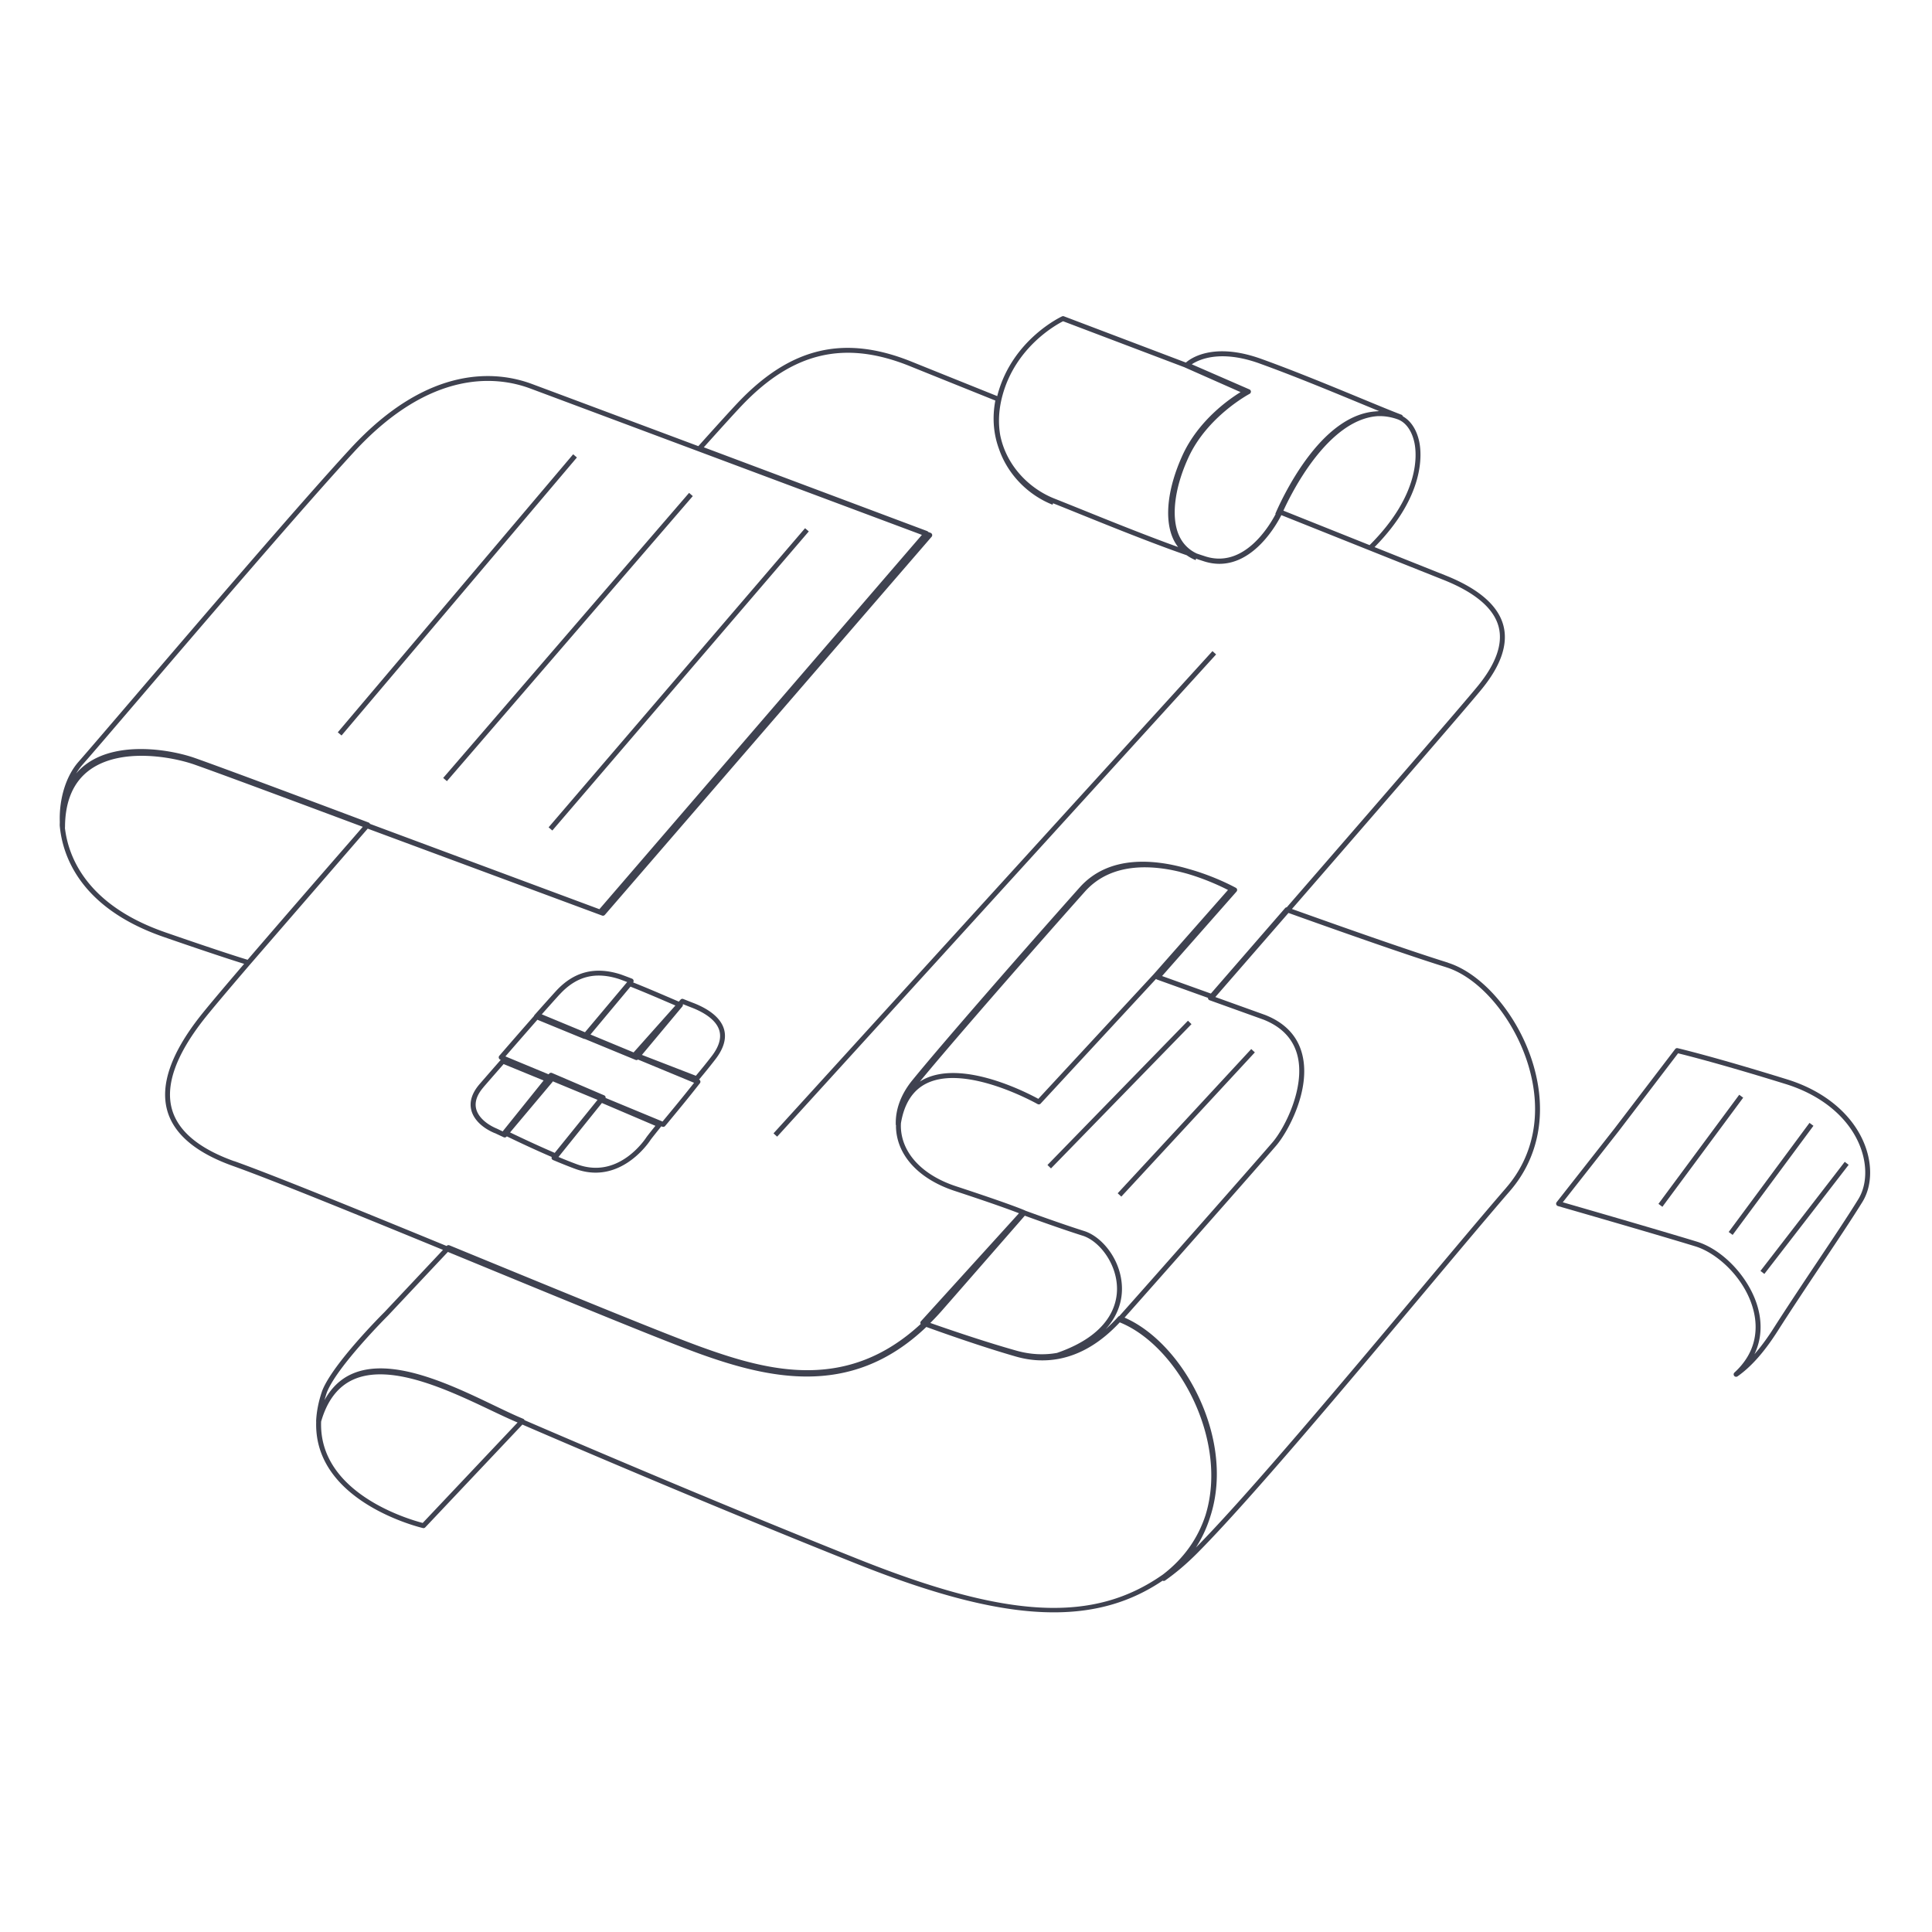 <svg xmlns="http://www.w3.org/2000/svg" width="550" height="550" fill="none" viewBox="0 0 550 550">
    <path fill="#3F4250" d="M530.96 326.177c-3.23-8.63-11.3-15.51-22.14-18.88-21.04-6.53-31.13-8.88-31.23-8.9a.68.68 0 0 0-.71.26l-17.29 22.64-16.44 20.93c-.14.18-.19.43-.12.65s.25.39.47.46c.27.08 27.06 7.78 39.11 11.47 6.57 2.01 14.61 9.57 16.69 18.74 1.04 4.57.92 11.27-5.54 17.19a.698.698 0 0 0 .88 1.08c3.89-2.72 7.63-6.95 11.45-12.94 3.96-6.22 8.33-12.75 12.55-19.07 4.43-6.63 8.61-12.89 11.55-17.64 2.63-4.26 2.92-10.24.77-15.99m-1.96 15.25c-2.93 4.74-7.1 10.99-11.52 17.6-4.23 6.32-8.59 12.86-12.57 19.09-1.83 2.88-3.65 5.33-5.46 7.4 2.17-4.5 1.99-8.94 1.22-12.3-1.96-8.66-9.72-17.34-17.65-19.76-10.73-3.28-33.14-9.75-38.13-11.19l15.81-20.12 17.01-22.29c2.14.52 12.14 3.01 30.7 8.77 10.42 3.24 18.16 9.81 21.24 18.03 2 5.35 1.76 10.87-.65 14.76z"/>
    <path fill="#3F4250" d="m495.124 311.655-23 31.061 1.125.833 23-31.061zm20 8.004-23.001 31.061 1.125.833 23.001-31.061zm10.041 11.087-23.997 31.06 1.108.856 23.997-31.06zm-384.295-8.179s.95.46 2.52 1.18c.09.04.2.07.29.07.2 0 .4-.09.54-.25l.06-.07c3.41 1.65 8.08 3.85 12.79 5.87-.06.17-.08.36 0 .52.08.17.23.3.4.36 2.42 1.02 4.48 1.84 6.3 2.51 2.05.75 3.99 1.07 5.79 1.07 9.75 0 15.64-9.3 15.67-9.37.82-1.07 1.86-2.36 3.02-3.81v-.02l.29.12a.72.72 0 0 0 .81-.2l.87-1.04c2.62-3.17 5.88-7.1 9.03-11.14a.7.7 0 0 0 .12-.61.67.67 0 0 0-.36-.43c1.75-2.09 3.28-3.99 4.66-5.78 2.35-3.05 3.18-5.9 2.46-8.49-1.07-3.84-5.36-6.23-8.78-7.55-.01 0-.03-.01-.04-.01-.87-.34-1.81-.71-2.79-1.1a.69.69 0 0 0-.78.18l-.5.56-2.15-.92c-3.35-1.44-7.11-3.06-10.85-4.54.09-.12.14-.26.14-.41 0-.29-.18-.55-.45-.66-1.08-.42-2.16-.83-3.25-1.22-7.31-2.34-13.34-.78-18.43 4.77-1.16 1.27-3.33 3.69-6.1 6.81-.07.08-.11.17-.14.27-3.08 3.51-6.66 7.61-9.86 11.31-.15.17-.2.4-.15.62s.21.4.41.49l.14.06c-2.33 2.66-4.45 5.09-6 6.88-2.15 2.49-2.96 4.96-2.4 7.34.64 2.71 3.09 5.14 6.7 6.65zm16.37-14.49c.06-.07.1-.16.12-.25l12.75 5.28-12.19 15.09c-4.64-1.99-9.27-4.16-12.71-5.82l12.03-14.31zm26.84 15.59s-1.97 3.13-5.4 5.62c-4.53 3.28-9.38 4.01-14.43 2.16-1.55-.57-3.28-1.25-5.26-2.08l12.36-15.37 15.23 6.5c-.94 1.17-1.78 2.22-2.5 3.17m12.79-36.84s.03 0 .04.01c3.11 1.21 6.98 3.34 7.89 6.6.59 2.14-.15 4.58-2.22 7.26-1.33 1.73-2.8 3.55-4.48 5.55l-15.36-5.94 11.5-13.77c.13-.16.18-.36.14-.56l.09-.1c.84.34 1.64.66 2.4.95m-4.6-.58-11.9 13.35-12.27-5.09 11.38-13.63c3.8 1.5 7.65 3.16 11.07 4.63l1.73.74zm-32.96-3.14c4.75-5.18 10.14-6.58 16.95-4.39.75.27 1.52.56 2.28.85l-12.01 14.29-12.3-5.1c2.28-2.56 4.06-4.55 5.07-5.66zm-6.34 7.19 13.2 5.42c.09.04.18.05.27.05h.04l14.44 5.96c.09.04.18.06.28.06.16 0 .3-.07.42-.16l15.97 6.62c-2.96 3.76-5.98 7.41-8.44 10.38l-.54.65-16.22-6.72c.01-.09.02-.18 0-.27a.68.68 0 0 0-.4-.47l-14.84-6.36a.7.7 0 0 0-.28-.06c-.21 0-.41.1-.55.26l-.14.18-12.3-5.1c2.99-3.45 6.25-7.18 9.1-10.43zm-15.34 19.2c1.49-1.72 3.51-4.04 5.74-6.58l11.38 4.67-11.59 14.42s-.02.05-.04.08c-1.03-.48-1.64-.78-1.67-.79-3.18-1.33-5.39-3.46-5.91-5.69-.45-1.92.25-3.97 2.1-6.1zm218.573-10.859-38.021 41.059 1.027.951 38.021-41.059zm-18.014-8.065-39.998 41.073 1.003.977 39.998-41.073zM229.181 150.371l-73.006 85.148 1.063.911 73.005-85.147zm-33.016-10.059-69.999 81.152 1.06.914 69.999-81.151zm-33.002-10.986L96.16 208.474l1.069.904 67.003-79.147zm182.001 56.031L220.202 322.641l1.035.942L346.199 186.3z"/>
    <path fill="#3F4250" d="M412.22 274.057s-.05-.02-.07-.03c-11.61-3.61-32.29-10.94-44.36-15.26 23.87-27.47 50.05-57.68 54.11-62.69 5.42-6.67 7.46-12.72 6.09-17.98-1.49-5.72-7.06-10.54-16.56-14.32-.02 0-.03-.02-.05-.02-3.84-1.53-10.94-4.36-20.07-8.01 14.51-14.72 13.42-26.65 12.72-29.99-.71-3.39-2.38-5.96-4.66-7.23a.68.68 0 0 0-.42-.47c-2.59-.98-6.6-2.64-11.25-4.56-8.55-3.53-19.19-7.93-28.65-11.33-13.76-4.95-20.28 0-21.45 1.05l-34.72-13.17a.68.68 0 0 0-.54.02c-.14.06-14.05 6.49-18.31 22.16-.05.18-.09.36-.13.54-11.42-4.59-20.19-8.11-24.19-9.73-19.33-7.86-34.68-4.25-49.77 11.72-2 2.12-5.75 6.24-11.14 12.25-22.06-8.25-42.35-15.83-47.37-17.7-9.66-3.6-29.21-5.99-51.68 18.41-14.28 15.5-42.56 48.54-61.27 70.39-7.61 8.89-13.62 15.91-16.11 18.74-3.57 4.04-5.56 10.48-5.35 17.09 0 .32-.02.64-.02.97v.06c.71 8.24 5.47 23.31 29.3 31.66 14.16 4.91 20.85 7.03 23.2 7.76-6.43 7.5-10.69 12.58-12.53 14.92-8.3 10.56-11.44 19.62-9.33 26.95 1.92 6.65 8.17 11.91 18.59 15.64 11.35 4.06 35.01 13.7 59.88 23.92l-16.68 17.73c-.6.59-14.67 14.65-17.7 22.35-1.04 2.99-1.62 5.92-1.74 8.7 0 .05.01.1.02.15-.73 22.98 30.08 30.19 30.39 30.26.05.01.1.02.15.02.19 0 .38-.08.51-.22l27.65-29.26c5.77 2.5 50.3 21.74 95.23 39.66 23.11 9.22 41.18 13.79 56.06 13.79 12.1 0 22.09-3.03 30.97-9.02.1.05.21.08.32.08.14 0 .28-.04.4-.13 3.15-2.22 6.13-4.76 9.11-7.75 14.82-14.89 42.57-47.97 64.87-74.54 9.74-11.61 18.15-21.64 24.16-28.57 8.21-9.48 10.62-22.07 6.81-35.47-3.96-13.91-14.23-26.3-24.42-29.52zm-93.56 100.59c-.11.03-.21.09-.3.17l-.03.03c-1.17 1.3-2.36 2.47-3.57 3.55 3.9-4.27 4.68-8.72 4.64-11.69-.1-7.95-5.62-14.61-10.69-16.24-.01 0-.02 0-.04-.01-6.52-2.07-14.82-5.09-16.76-5.8-.02-.01-.03-.03-.06-.04-.13-.06-3.36-1.55-19.68-6.91-9.62-3.16-15.49-9.46-15.71-16.85-.01-.37 0-.73.02-1.1.93-5.61 3.4-9.44 7.35-11.36 11.33-5.5 31.35 5.8 31.55 5.91.22.12.48.12.7 0 .08-.04.14-.1.2-.17l32.82-35.46q.105.12.27.18l14.53 5.22c0 .06-.01.12 0 .19.06.22.22.4.44.48l15.35 5.52c5.25 2.08 8.51 5.55 9.69 10.32 2.21 8.96-3.56 20.46-7.14 24.63-5.16 6.01-35.29 40.15-43.59 49.44zm-10.45-22.87s.02 0 .03.01c4.64 1.47 9.66 7.82 9.75 14.94.06 4.66-2.09 13.24-17.09 18.42-3.74.67-7.61.45-11.49-.63-9.32-2.61-20.25-6.38-24.57-7.9a72 72 0 0 0 3.23-3.43c3.68-4.19 12.29-14.06 23.67-27.1 2.41.88 10.23 3.71 16.46 5.69zm41.38-98.43-21.11 23.94-32.89 35.53c-2.55-1.39-14.04-7.35-24.25-7.35-2.89 0-5.67.48-8.12 1.67-.48.23-.93.5-1.37.78 3.38-4.11 8.69-10.35 15.83-18.6 9.57-11.05 21.79-24.97 31.14-35.46 7.8-8.76 20.04-7.71 29.34-5.07 5.41 1.6 9.73 3.7 11.42 4.57zm53.07-127.3c.67 3.2 1.7 14.72-12.76 29.14-7.2-2.88-15.57-6.22-24.54-9.81 2.02-4.46 12.46-25.89 26.8-26.91 1.88-.07 3.82.21 5.82.94 2.28.88 3.98 3.3 4.68 6.64m-44.09-22.57c9.43 3.39 20.05 7.78 28.59 11.31 1.95.81 3.79 1.57 5.47 2.25-.16 0-.32.02-.49.04-.22 0-.43.03-.65.05-.04 0-.07 0-.11.01-6.28.52-12.58 4.67-18.53 12.34-6.1 7.85-9.76 16.74-9.8 16.82l.1.04c-1.83 3.49-9.06 15.54-19.98 12.06a132 132 0 0 1-2.48-.82c-2.45-1.16-4.21-3.03-5.23-5.57-2.08-5.2-1.01-13.34 2.87-21.78 5.38-11.71 17.28-18.04 17.4-18.1.24-.12.38-.38.38-.65s-.17-.51-.42-.62l-16.42-7.15c2.12-1.4 8.22-4.22 19.31-.23zm-55.91-12.02 34.47 13.07 16.03 7.1c-3.23 1.98-12.05 8.08-16.6 18.14 0 .02-.01.03-.02.05-4.05 8.98-5.07 17.36-2.81 23.01.43 1.08.99 2.04 1.65 2.9-9.02-3.25-19.3-7.39-27.19-10.58-3.06-1.23-5.79-2.33-8.01-3.21-7-2.76-13.66-9.19-15.44-18.07-.59-3.43-.46-7.22.65-11.3 3.76-13.86 15.4-20.19 17.28-21.13zm-279.23 126.3c2.51-2.84 8.52-9.86 16.13-18.76 18.7-21.85 46.97-54.87 61.24-70.36 21.92-23.79 40.83-21.52 50.16-18.04 11.14 4.15 97.18 36.32 111.49 41.67l-91.81 106.56-65.31-24.29a.7.7 0 0 0-.38-.38c-.39-.15-39.06-14.7-49.42-18.35-6.58-2.33-21.48-5-30.72 1.53-1.18.83-2.23 1.79-3.14 2.87.53-.89 1.12-1.71 1.76-2.44zm23.33 47.55c-22.33-7.83-27.36-21.62-28.28-29.66.01-.05.03-.11.03-.16.02-7.53 2.45-13.06 7.22-16.44 8.82-6.23 23.25-3.63 29.65-1.38 9.12 3.21 40.16 14.82 47.9 17.71l-2.38 2.75c-12.63 14.49-22.89 26.34-30.41 35.1-1.64-.49-8.14-2.51-23.74-7.92zm19.94 65.27c-9.97-3.56-15.93-8.51-17.72-14.71-1.98-6.87 1.08-15.51 9.08-25.7 1.9-2.41 6.39-7.75 13.18-15.67 0 0 .02 0 .02-.02l30.76-35.52c.88-1.01 1.76-2.02 2.66-3.06.2.07.33.12.35.13l66.39 24.62c.08.03.16.04.24.04.2 0 .39-.09.53-.24l93.02-107.64c.15-.17.21-.41.15-.63a.71.71 0 0 0-.43-.48c-.04-.02-.28-.11-.67-.25a.7.7 0 0 0-.31-.26l-63.59-23.85c5.11-5.7 8.67-9.62 10.6-11.66 14.63-15.48 29.5-18.99 48.22-11.38 4 1.62 12.75 5.14 24.17 9.73-.96 5.1-.45 9.73 1.03 13.76 2.58 7.53 8.53 13.23 15.25 15.89l.16-.4c2.19.86 4.88 1.95 7.87 3.16 8.77 3.54 20.47 8.26 30.16 11.63.77.54 1.61 1.01 2.54 1.39l.17-.43c.13.06.26.12.4.18.64.21 1.26.41 1.88.61 1.51.48 2.96.69 4.34.69 10.09 0 16.39-11.41 17.62-13.86 21.16 8.46 39.01 15.59 46.04 18.38.02 0 .03.02.05.02 9.08 3.61 14.39 8.12 15.77 13.39 1.25 4.8-.71 10.43-5.83 16.74-4.08 5.02-30.52 35.53-54.48 63.11-.18.01-.36.09-.48.23l-21.13 24.33-13.89-4.99 21.19-24.04c.14-.16.2-.37.17-.58a.69.69 0 0 0-.35-.49c-.13-.07-5.83-3.25-13.43-5.37-9.67-2.82-22.7-4.1-31.06 5.28-14.39 16.14-38.96 44.21-47.66 54.92-3.18 3.91-4.79 8.25-4.67 12.54 0 .1.03.19.07.27 0 .16-.02.33-.01.49.23 8 6.47 14.78 16.67 18.14 11.31 3.72 16.33 5.58 18.34 6.37l-27.89 30.73c-.16.17-.22.41-.16.64.01.06.05.1.08.15-20.84 19.29-43 13.57-62.18 6.66-9.97-3.59-34.23-13.55-59.91-24.09l-12.08-4.96a.71.71 0 0 0-.78.17l-.02.02c-25.06-10.3-48.98-20.05-60.43-24.15zm53.64 102.97c-3.5-.9-29.67-8.3-28.92-28.86 1.71-5.95 4.77-9.96 9.11-11.93 10.68-4.84 27.22 3.02 39.3 8.76 2.86 1.36 5.36 2.54 7.52 3.44zm124.13 10.36c-44.77-17.86-89.12-37.02-95.15-39.62a.67.67 0 0 0-.36-.38c-2.31-.94-5.06-2.26-8.25-3.79-12.36-5.94-29.3-14.07-40.63-8.94-3.23 1.46-5.8 3.96-7.7 7.42.2-.73.42-1.46.67-2.2 2.91-7.41 17.23-21.7 17.39-21.86l17.06-18.14c3.87 1.59 7.77 3.19 11.64 4.79 25.71 10.58 50 20.57 60.01 24.19 10.05 3.63 20.34 6.49 30.55 6.49 11.59 0 23.08-3.69 34.01-14.11 3.03 1.1 15.27 5.5 25.55 8.44 4.06 1.16 8.11 1.38 12.03.66 6.24-1.14 12.11-4.65 17.48-10.41 12.28 4.95 23.25 20.86 25.59 37.21.91 6.32.49 12.27-1.17 17.66-2.17 6.66-6.25 12.43-12.14 16.92-19.73 13.87-44.01 12.65-86.58-4.33m184.31-105.77c-6.01 6.94-14.43 16.97-24.17 28.59-21.97 26.19-49.24 58.69-64.16 73.83 1.73-2.68 3.08-5.58 4.04-8.65 1.89-5.73 2.41-12.08 1.44-18.85-2.36-16.47-13.34-32.54-25.79-37.96 8.87-9.94 38.09-43.05 43.17-48.97 3.36-3.92 9.91-15.87 7.43-25.88-1.29-5.24-4.84-9.04-10.55-11.3l-14.21-5.11c6.18-7.1 13.37-15.37 20.82-23.94 11.97 4.29 33.03 11.76 44.85 15.44.02.01.05.02.07.03 9.81 3.05 19.72 15.08 23.57 28.6 3.69 12.93 1.37 25.06-6.52 34.17z"/>
</svg>
